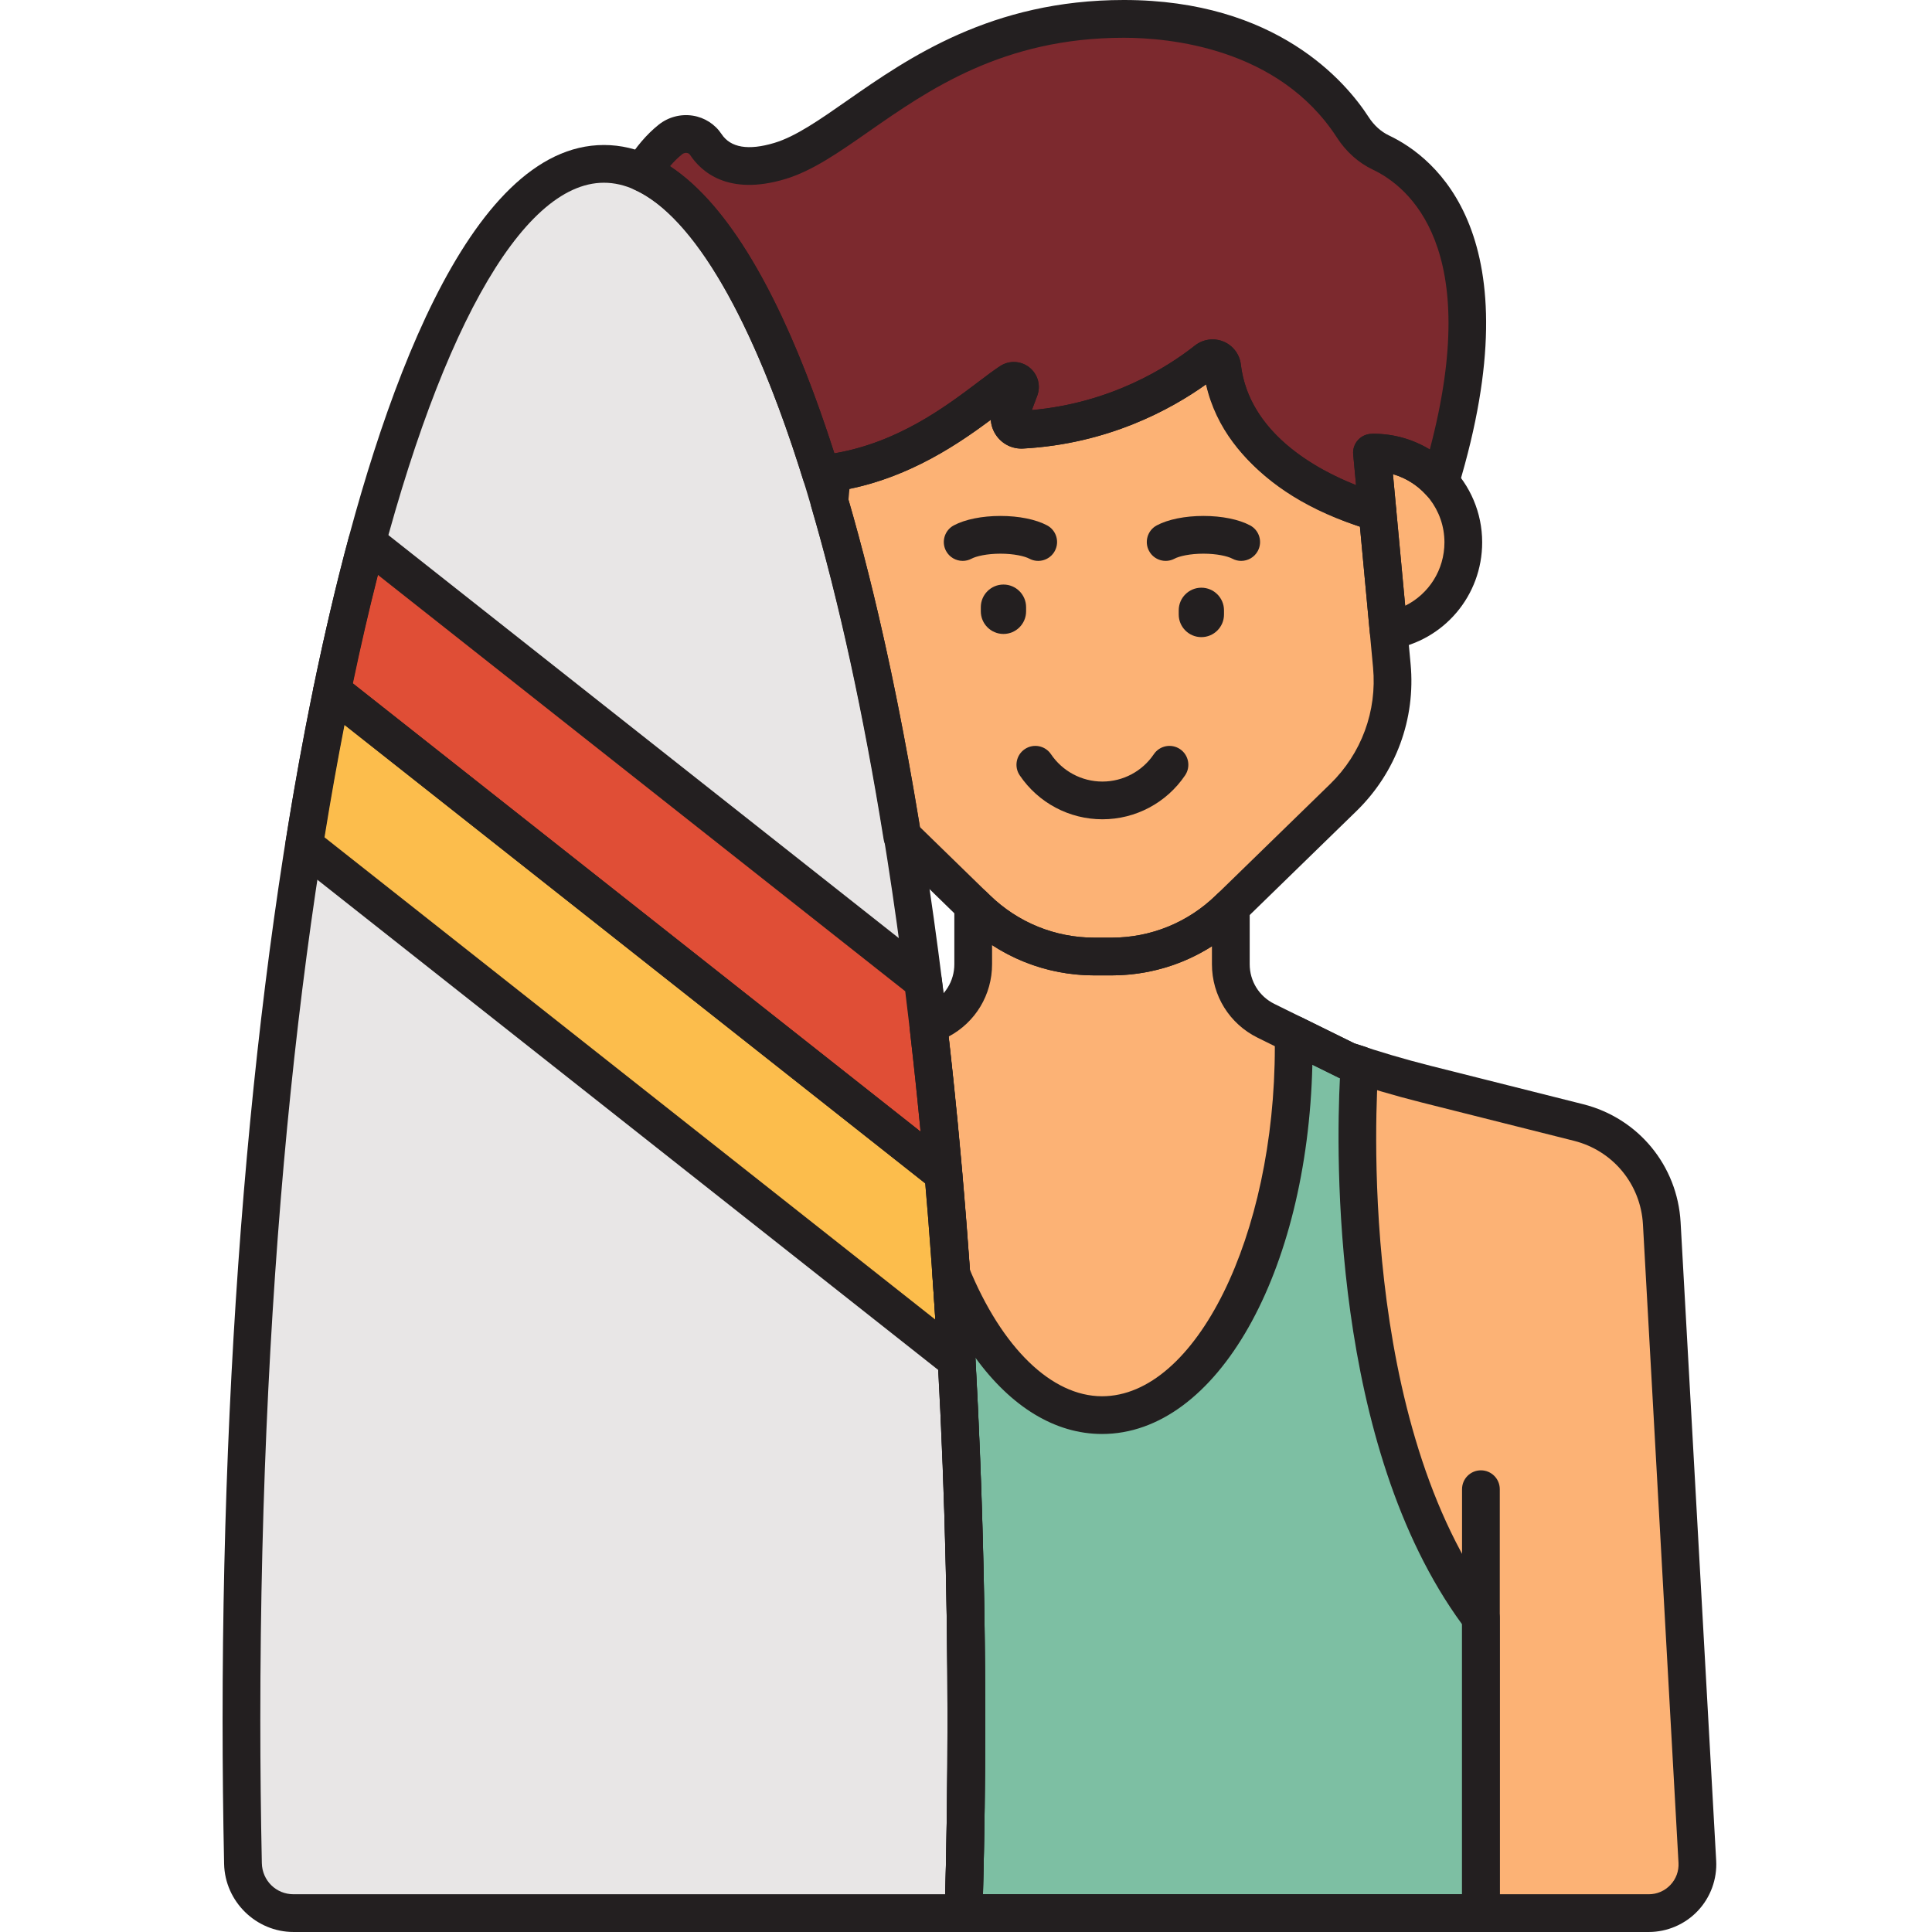 <svg height="511pt" viewBox="-58 0 511 511.986" width="511pt" xmlns="http://www.w3.org/2000/svg"><path d="m101.547 43.426c-53.051 0-96.055 184.637-96.055 412.398 0 12.82.141 25.496.406 38.016.156 7.297 6.09 13.145 13.391 13.145h177.574c.484-16.766.738-33.836.738-51.16-.004-227.762-43.008-412.398-96.055-412.398zm0 0" fill="#e8e6e6"/><path d="m22.098 223.996 172.918 136.523c-.934-16.926-2.109-33.449-3.512-49.496l-162.004-127.91c-2.66 12.938-5.133 26.582-7.402 40.883zm0 0" fill="#fcbd4c"/><path d="m29.5 183.113 162.004 127.91c-1.539-17.598-3.344-34.633-5.402-50.992l-147.336-116.328c-3.293 12.223-6.387 25.402-9.266 39.41zm0 0" fill="#e04e36"/><path d="m307.445 40.426c-3.074-1.461-5.605-3.832-7.449-6.691-6.055-9.367-23.113-28.727-60.672-28.727-49.543 0-71.344 31.707-91.16 37.648-11.562 3.469-17.055-.48-19.621-4.375-2.062-3.133-6.449-3.656-9.375-1.312-2.797 2.234-5.293 5.238-7.441 8.762 17.66 7.988 33.895 36.512 47.379 79.922 24.965-2.52 41.98-19.09 50.176-24.453 1.316-.863 2.965.453 2.41 1.93l-2.438 6.508c-.793 2.117.859 4.355 3.113 4.234 24.406-1.336 41.648-12.652 48.898-18.379 1.57-1.238 3.875-.285 4.109 1.703 3.102 26.18 33.32 36.207 39.941 38.211.406.121.82.199 1.234.258l-1.465-15.699c.145 0 .281-.02.422-.02 6.996 0 13.266 3.035 17.617 7.844.004.004.008.004.012.004 19.188-63.301-4.906-82.254-15.691-87.367zm0 0" fill="#7c292e"/><path d="m305.512 119.945c-.145 0-.281.02-.422.023l4.398 47.18c11.234-1.895 19.805-11.645 19.805-23.422-.004-13.133-10.648-23.781-23.781-23.781zm0 0" fill="#fcb275"/><path d="m310.352 176.426-3.801-40.762c-.414-.055-.828-.133-1.234-.258-6.621-2.004-36.84-12.031-39.941-38.211-.234-1.988-2.539-2.941-4.109-1.703-7.25 5.727-24.492 17.043-48.898 18.379-2.254.121-3.906-2.121-3.113-4.234l2.438-6.508c.555-1.477-1.094-2.793-2.414-1.93-7.875 5.156-23.895 20.66-47.289 24.098l-.707 7.594c7.41 25.301 13.926 55.207 19.32 88.703l19.719 19.207c8.352 8.133 19.547 12.684 31.207 12.684.234 0 4.656 0 4.516 0 11.656 0 22.855-4.551 31.207-12.684l30.238-29.449c9.348-9.102 14.074-21.941 12.863-34.926zm0 0" fill="#fcb275"/><path d="m391.309 493.367-9.422-169.172c-.711-12.773-9.648-23.602-22.055-26.727l-40.484-10.188c-7.02-1.77-13.969-3.82-20.824-6.152l-17.91-8.832-3.602-1.773c-5.715-2.82-9.332-8.637-9.332-15.008v-15.133l-.43.414c-8.352 8.133-19.547 12.684-31.203 12.684.137 0-4.285 0-4.52 0-11.656 0-22.852-4.551-31.203-12.684l-.914-.887v15.605c0 6.371-3.617 12.188-9.332 15.008l-2.559 1.262c.062.527.121 1.059.18 1.586.93 8.035 1.793 16.219 2.598 24.539.004.02.004.043.008.062 1.543 15.977 2.855 32.461 3.926 49.375.023.371.047.738.07 1.109 2.145 34.238 3.297 70.227 3.297 107.371 0 17.324-.254 34.395-.738 51.156h181.566c7.41 0 13.297-6.219 12.883-13.617zm0 0" fill="#fcb275"/><path d="m301.812 282.176c-1.094-.359-2.203-.676-3.293-1.047l-14.246-7.023c.02 1.098.07 2.18.07 3.285 0 53.914-22.742 97.617-50.801 97.617-16.223 0-30.656-14.629-39.957-37.375.223 3.223.438 6.461.645 9.715.023.367.047.738.07 1.105 2.145 34.238 3.297 70.227 3.297 107.371 0 17.324-.254 34.398-.738 51.16h137.09v-78.215c-37.938-50.18-32.797-137.359-32.137-146.594zm0 0" fill="#7dbfa3"/><g fill="#231f20"><path d="m306.551 140.664c-.23 0-.465-.016-.699-.047-.73-.102-1.379-.242-1.98-.422-31.66-9.574-40.348-28.609-42.719-38.367-9.367 6.695-26.027 15.805-48.512 17.035-2.777.152-5.375-1.09-7.008-3.316-.941-1.277-1.469-2.773-1.566-4.301-9.73 7.25-24.711 17.387-44.457 19.383-2.359.242-4.574-1.223-5.277-3.492-13.203-42.504-29.066-69.793-44.668-76.852-1.305-.59-2.293-1.711-2.715-3.082-.422-1.367-.238-2.852.508-4.078 2.527-4.141 5.414-7.527 8.59-10.066 2.539-2.035 5.855-2.918 9.059-2.406 3.121.492 5.891 2.27 7.613 4.875 2.391 3.625 7.113 4.41 14.012 2.34 5.633-1.691 11.957-6.102 19.277-11.211 16.129-11.25 38.215-26.656 73.316-26.656 40.457 0 58.844 21.691 64.871 31.016 1.418 2.195 3.289 3.883 5.398 4.883 12.254 5.816 38.57 26.555 18.328 93.34-.508 1.684-1.863 2.973-3.57 3.402-1.043.262-2.125.176-3.094-.215-.699-.285-1.328-.719-1.836-1.285-2.387-2.633-5.441-4.516-8.777-5.477l.887 9.535c.141 1.52-.422 3.023-1.527 4.082-.938.898-2.176 1.383-3.453 1.383zm-43.695-50.719c.973 0 1.949.188 2.875.57 2.52 1.043 4.289 3.375 4.609 6.09 2.141 18.082 19.824 27.73 30.527 31.957l-.758-8.129c-.129-1.391.324-2.77 1.258-3.805.934-1.039 2.258-1.641 3.652-1.66.113-.012.301-.02.492-.02 5.289 0 10.434 1.477 14.891 4.184 14.195-53.562-5.598-69.68-15.102-74.188-3.789-1.801-7.074-4.734-9.504-8.492-15.43-23.871-44.633-26.445-56.473-26.445-31.961 0-51.719 13.781-67.598 24.855-8.023 5.598-14.957 10.434-22.125 12.586-15.258 4.578-22.355-2.055-25.234-6.414-.18-.277-.457-.445-.816-.5-.445-.07-.898.051-1.258.336-1.125.902-2.215 1.977-3.266 3.215 16.141 10.641 30.773 36.164 43.582 76.055 16.949-2.875 29.629-12.473 38.234-18.98 2.172-1.645 4.047-3.062 5.699-4.145 2.406-1.574 5.531-1.422 7.77.367 2.242 1.793 3.074 4.809 2.066 7.5l-1.426 3.793c21.078-1.891 36.023-11.422 43.215-17.105 1.355-1.074 3.016-1.625 4.688-1.625zm0 0"/><path d="m309.484 172.148c-1.094 0-2.168-.359-3.047-1.035-1.102-.848-1.801-2.117-1.93-3.5l-4.398-47.184c-.129-1.387.328-2.77 1.258-3.805.934-1.039 2.258-1.641 3.652-1.66.113-.012.301-.02.492-.02 15.871 0 28.777 12.914 28.777 28.781 0 14.086-10.078 26.008-23.969 28.352-.281.047-.559.07-.836.07zm1.156-46.492 3.25 34.871c6.25-3.094 10.398-9.5 10.398-16.801 0-8.578-5.781-15.832-13.648-18.07zm0 0"/><path d="m236.047 258.484h-4.52c-13.035 0-25.355-5.008-34.695-14.102l-19.719-19.207c-.77-.75-1.277-1.727-1.445-2.789-5.363-33.297-11.82-62.934-19.188-88.09-.176-.605-.238-1.242-.18-1.867l.707-7.598c.215-2.293 1.973-4.145 4.254-4.48 17.641-2.594 30.844-12.586 39.578-19.195 2.172-1.641 4.047-3.059 5.695-4.141 2.406-1.574 5.531-1.426 7.773.367 2.242 1.793 3.074 4.809 2.062 7.5l-1.422 3.789c21.074-1.887 36.023-11.422 43.215-17.102 2.145-1.695 5.043-2.102 7.566-1.055 2.523 1.043 4.285 3.379 4.605 6.094 2.625 22.133 28.543 31.629 36.426 34.012.156.051.32.07.484.094 2.293.324 4.066 2.18 4.281 4.488l3.797 40.762c1.359 14.562-3.875 28.766-14.348 38.969l-30.242 29.449c-9.332 9.094-21.656 14.102-34.688 14.102zm-50.77-39.32 18.535 18.055c7.461 7.266 17.305 11.266 27.719 11.266h4.52c10.41 0 20.254-4 27.711-11.266l30.242-29.449c8.301-8.086 12.445-19.34 11.367-30.879l-3.477-37.324c-10.5-3.484-35.508-14.145-40.789-37.699-9.375 6.688-26.02 15.77-48.461 17-2.777.152-5.375-1.09-7.008-3.316-.941-1.277-1.469-2.773-1.566-4.301-8.488 6.32-21.145 14.957-37.453 18.309l-.27 2.852c7.254 24.938 13.617 54.109 18.93 86.754zm0 0"/><path d="m333.953 509.215c-2.762 0-5-2.238-5-5v-109.574c0-2.762 2.238-5 5-5s5 2.238 5 5v109.574c0 2.762-2.238 5-5 5zm0 0"/><path d="m233.648 217.113c-8.793 0-16.984-4.355-21.914-11.652-1.547-2.285-.945-5.395 1.344-6.941 2.285-1.543 5.398-.945 6.941 1.344 3.066 4.539 8.164 7.25 13.629 7.25 5.469 0 10.566-2.711 13.629-7.25 1.547-2.289 4.656-2.887 6.945-1.344 2.289 1.547 2.887 4.656 1.344 6.941-4.93 7.297-13.121 11.652-21.918 11.652zm0 0"/><path d="m270.426 148.637c-.793 0-1.598-.188-2.344-.586-1.242-.66-4.094-1.324-7.66-1.324-3.57 0-6.422.664-7.66 1.324-2.438 1.297-5.465.375-6.762-2.066-1.297-2.438-.375-5.465 2.066-6.762 2.98-1.586 7.484-2.496 12.355-2.496 4.867 0 9.367.91 12.352 2.496 2.441 1.297 3.367 4.324 2.07 6.762-.898 1.691-2.629 2.652-4.418 2.652zm0 0"/><path d="m196.625 148.637c-1.789 0-3.52-.961-4.422-2.652-1.293-2.438-.367-5.465 2.07-6.762 2.984-1.586 7.488-2.496 12.355-2.496 4.871 0 9.375.91 12.355 2.496 2.441 1.297 3.363 4.324 2.066 6.762-1.297 2.441-4.324 3.363-6.762 2.066-1.238-.66-4.09-1.324-7.66-1.324-3.566 0-6.418.664-7.66 1.324-.746.398-1.551.586-2.344.586zm0 0"/><path d="m207.426 168c-3.312 0-6-2.688-6-6v-1.094c0-3.312 2.688-6 6-6 3.316 0 6 2.688 6 6v1.094c0 3.312-2.684 6-6 6zm0 0"/><path d="m259.871 168.84c-3.312 0-6-2.688-6-6v-1.098c0-3.312 2.688-6 6-6s6 2.688 6 6v1.098c0 3.312-2.684 6-6 6zm0 0"/><path d="m378.43 511.984h-181.566c-1.352 0-2.645-.543-3.586-1.516-.941-.969-1.453-2.277-1.414-3.625.488-16.863.734-34.027.734-51.016 0-36.234-1.105-72.258-3.285-107.059l-.07-1.105c-1.059-16.719-2.375-33.273-3.914-49.211-.793-8.223-1.664-16.445-2.594-24.508l-.18-1.59c-.242-2.098.859-4.121 2.754-5.055l2.559-1.262c4.039-1.988 6.543-6.02 6.543-10.523v-15.605c0-2.008 1.207-3.824 3.059-4.605 1.848-.781 3.996-.375 5.434 1.027l.91.887c7.457 7.262 17.301 11.266 27.715 11.266h4.52c10.406 0 20.254-4 27.711-11.266l.434-.422c1.445-1.398 3.586-1.801 5.43-1.016 1.855.781 3.055 2.598 3.055 4.605v15.129c0 4.5 2.508 8.535 6.543 10.523l21.215 10.461c6.594 2.234 13.367 4.227 20.129 5.934l40.484 10.188c14.609 3.68 24.984 16.258 25.824 31.301l9.426 169.168c.273 4.891-1.504 9.734-4.871 13.293-3.359 3.562-8.098 5.602-12.996 5.602zm-176.43-10h176.43c2.191 0 4.23-.875 5.738-2.469 1.508-1.594 2.27-3.68 2.148-5.871l-9.422-169.172c-.594-10.648-7.941-19.551-18.285-22.156l-40.48-10.188c-7.133-1.793-14.273-3.906-21.215-6.266-.211-.07-.406-.156-.602-.25l-21.512-10.605c-7.477-3.688-12.125-11.156-12.125-19.492v-4.75c-7.895 5.023-17.07 7.715-26.629 7.715h-4.52c-9.754 0-19.109-2.805-27.117-8.027v5.059c0 8.113-4.398 15.402-11.523 19.188.852 7.508 1.652 15.148 2.383 22.727 1.559 16.109 2.883 32.777 3.953 49.602l.066 1.109c2.195 35.012 3.305 71.246 3.305 107.688.004 15.363-.195 30.867-.594 46.16zm0 0"/><path d="m333.953 511.984h-137.094c-1.352 0-2.641-.543-3.586-1.516-.941-.969-1.449-2.277-1.41-3.625.488-16.863.734-34.027.734-51.016 0-36.234-1.105-72.258-3.285-107.059l-.07-1.105c-.211-3.242-.422-6.469-.645-9.684-.168-2.449 1.465-4.66 3.855-5.215 2.391-.551 4.832.707 5.766 2.977 8.773 21.461 21.977 34.27 35.328 34.27 24.824 0 45.797-42.414 45.797-92.621 0-.629-.02-1.25-.035-1.867l-.039-1.328c-.027-1.746.852-3.379 2.324-4.312 1.473-.934 3.324-1.031 4.887-.262l13.945 6.875c.484.16.973.309 1.461.461.492.152.98.305 1.469.465 2.184.711 3.605 2.816 3.441 5.109-.688 9.539-5.621 94.605 31.141 143.227.656.867 1.012 1.926 1.012 3.016v78.211c.004 2.762-2.234 5-4.996 5zm-131.953-10h126.953v-71.555c-34.754-47.469-33.367-124.711-32.363-144.688-.094-.039-.188-.082-.277-.129l-7.023-3.461c-1.309 55.246-25.32 97.859-55.742 97.859-12.422 0-24.078-7.172-33.566-20.23 1.738 31.375 2.617 63.625 2.617 96.047 0 15.359-.199 30.863-.598 46.156zm0 0"/><path d="m196.863 511.984h-177.578c-9.926 0-18.176-8.09-18.387-18.039-.27-12.676-.406-25.5-.406-38.121 0-110.527 10.039-214.492 28.266-292.746 13.242-56.863 36.625-124.652 72.789-124.652s59.543 67.789 72.789 124.656c18.227 78.254 28.262 182.219 28.262 292.746 0 17.082-.246 34.344-.738 51.301-.078 2.707-2.293 4.855-4.996 4.855zm-95.316-463.559c-43.973 0-91.055 163.703-91.055 407.402 0 12.547.137 25.301.402 37.906.102 4.629 3.785 8.25 8.391 8.25h172.711c.398-15.293.602-30.797.602-46.156 0-243.699-47.078-407.402-91.051-407.402zm0 0"/><path d="m195.016 365.52c-1.102 0-2.199-.363-3.098-1.074l-172.914-136.523c-1.422-1.121-2.125-2.922-1.84-4.711 2.254-14.223 4.758-28.055 7.438-41.105.352-1.699 1.555-3.094 3.184-3.691 1.637-.59 3.457-.301 4.812.777l162.004 127.906c1.082.855 1.762 2.117 1.883 3.488 1.418 16.211 2.602 32.922 3.523 49.66.105 1.961-.945 3.805-2.691 4.711-.727.379-1.516.562-2.301.562zm-167.516-143.629 161.871 127.805c-.754-12.164-1.645-24.254-2.66-36.09l-153.91-121.512c-1.875 9.609-3.652 19.59-5.301 29.797zm0 0"/><path d="m191.504 316.023c-1.102 0-2.199-.367-3.098-1.078l-162.004-127.906c-1.484-1.172-2.18-3.082-1.801-4.93 2.906-14.129 6.047-27.488 9.336-39.707.438-1.621 1.66-2.918 3.254-3.445 1.594-.527 3.352-.223 4.672.824l147.336 116.328c1.031.812 1.699 1.996 1.863 3.297 2.059 16.367 3.883 33.582 5.422 51.18.176 1.988-.848 3.887-2.605 4.836-.746.402-1.562.602-2.375.602zm-156.48-134.918 150.441 118.777c-1.215-12.723-2.578-25.184-4.07-37.195l-139.73-110.324c-2.309 9.066-4.535 18.691-6.641 28.742zm0 0"/></g></svg>